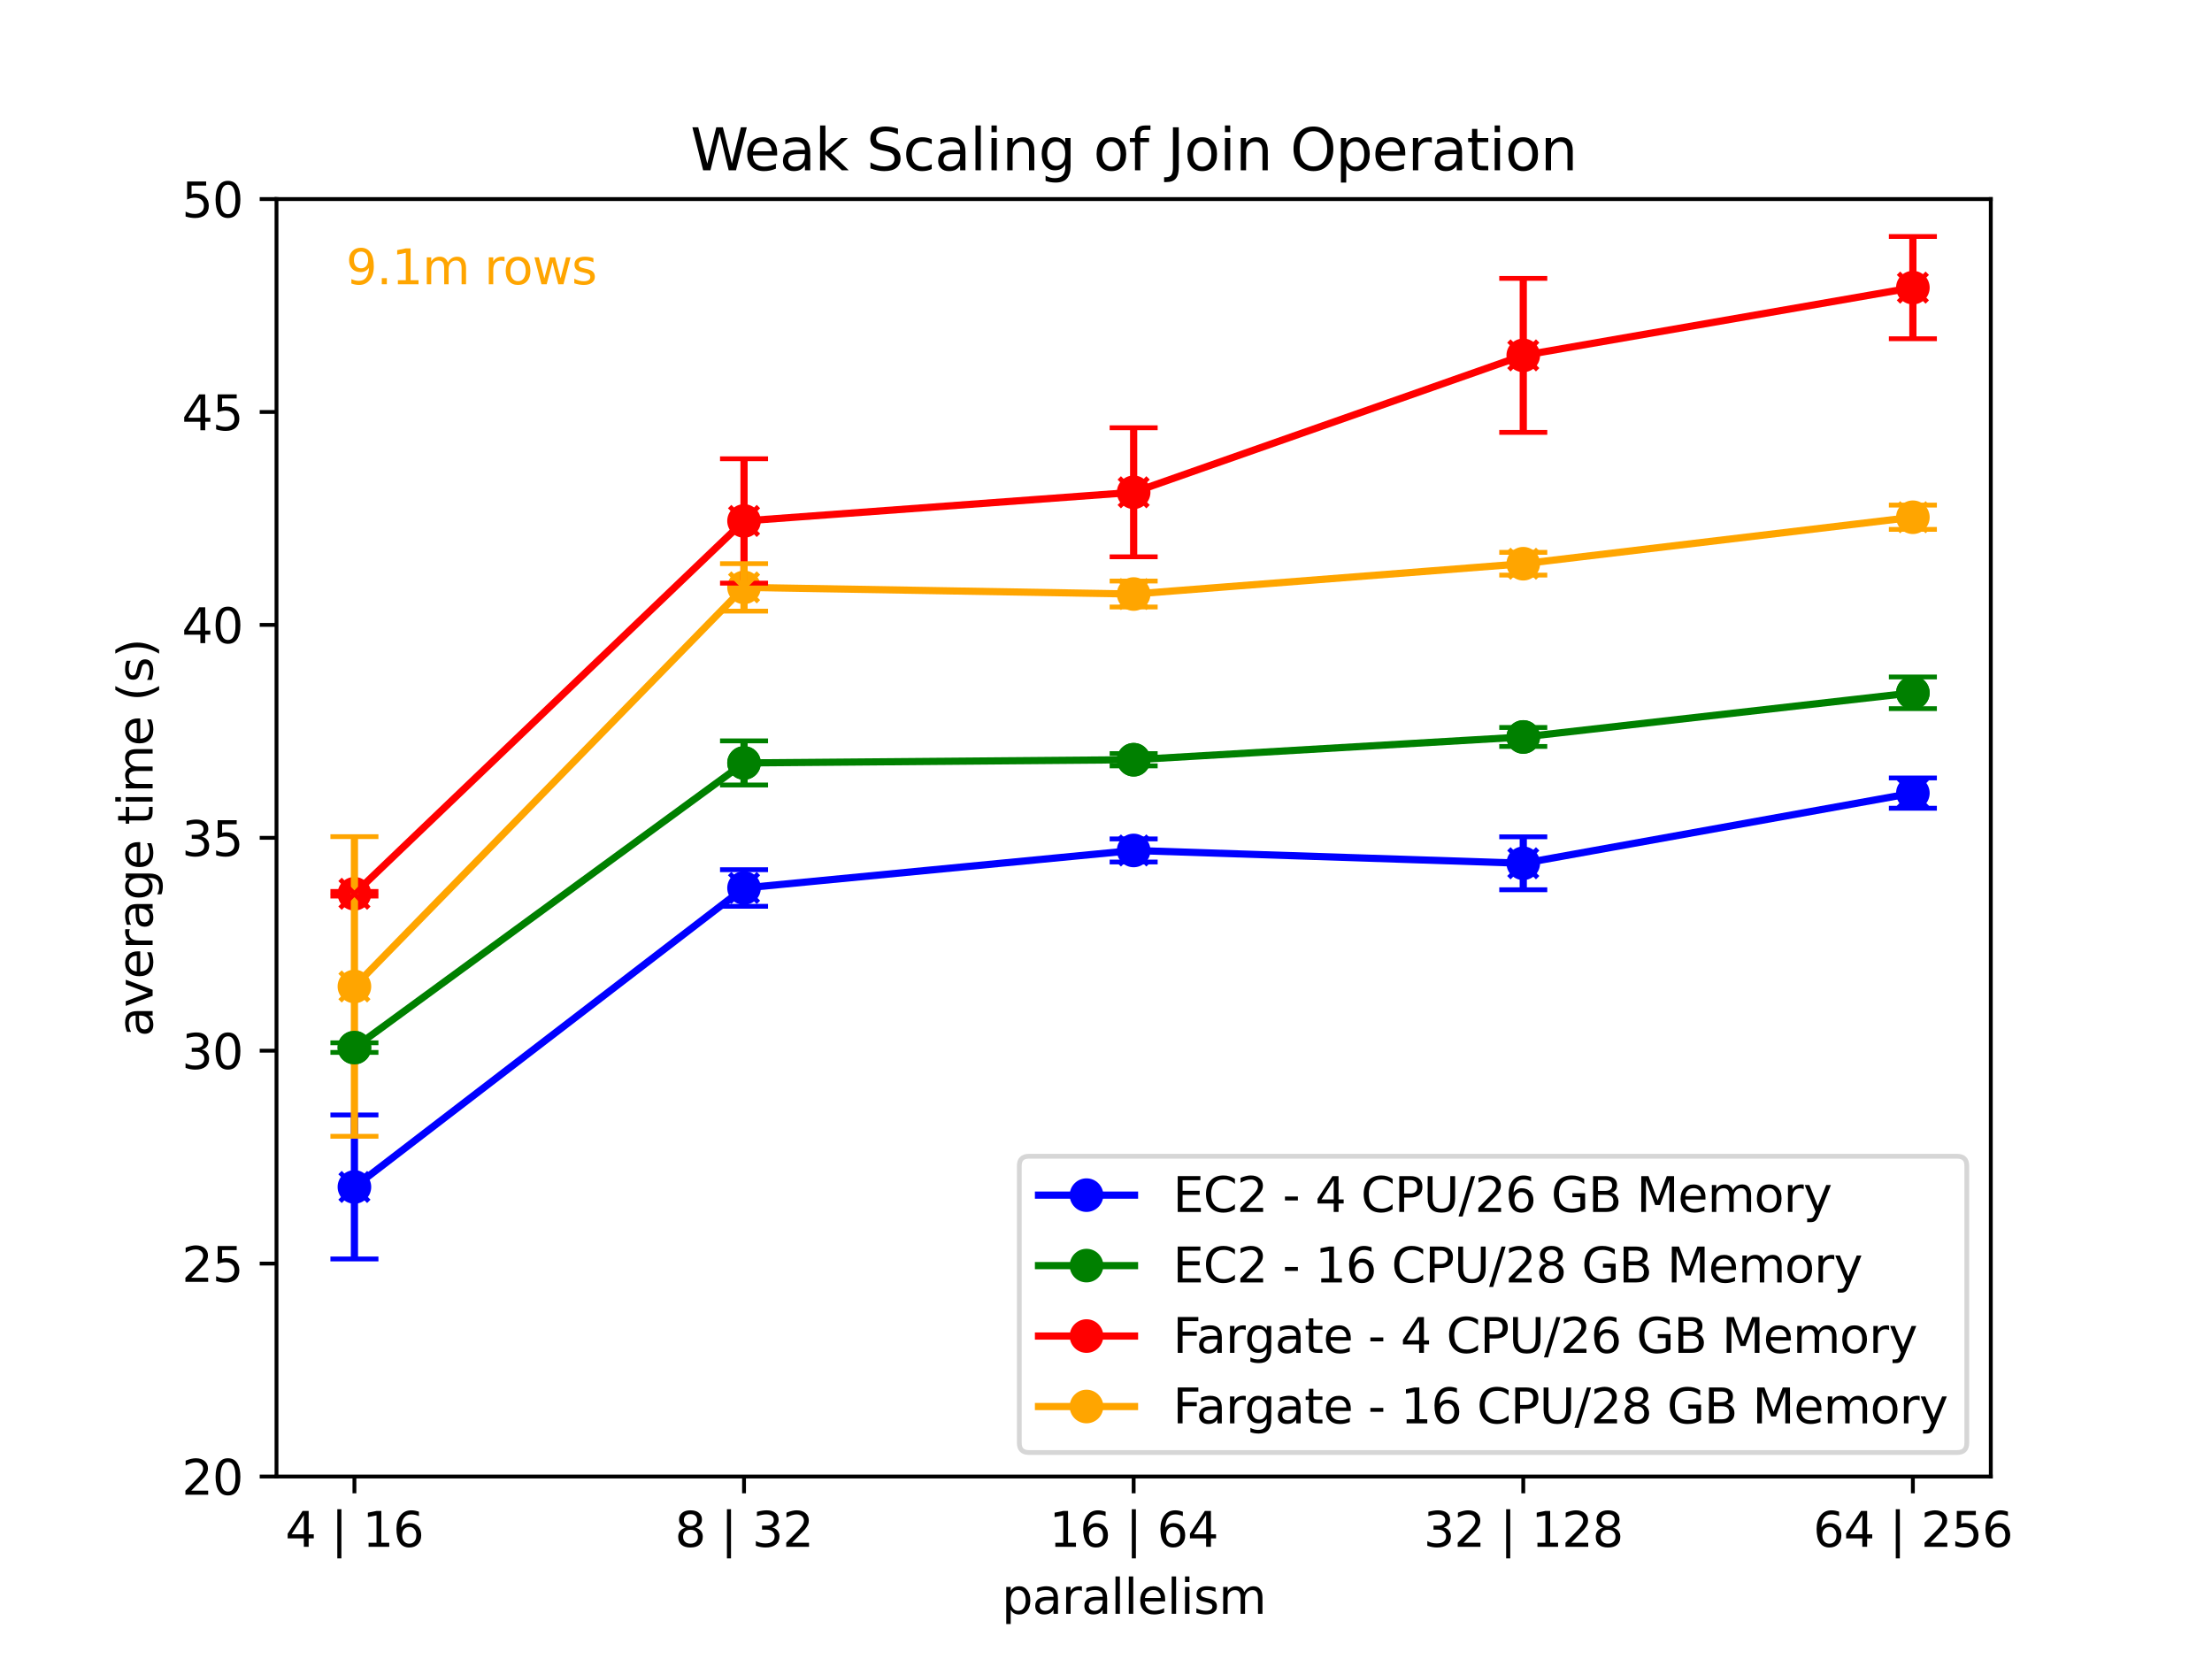 <?xml version="1.0" encoding="utf-8" standalone="no"?>
<!DOCTYPE svg PUBLIC "-//W3C//DTD SVG 1.1//EN"
  "http://www.w3.org/Graphics/SVG/1.1/DTD/svg11.dtd">
<svg xmlns:xlink="http://www.w3.org/1999/xlink" width="460.8pt" height="345.6pt" viewBox="0 0 460.8 345.6" xmlns="http://www.w3.org/2000/svg" version="1.1">
 <defs>
  <style type="text/css">*{stroke-linejoin: round; stroke-linecap: butt}</style>
 </defs>
 <g id="figure_1">
  <g id="patch_1">
   <path d="M 0 345.6 
L 460.8 345.6 
L 460.8 0 
L 0 0 
z
" style="fill: #ffffff"/>
  </g>
  <g id="axes_1">
   <g id="patch_2">
    <path d="M 57.6 307.584 
L 414.72 307.584 
L 414.72 41.472 
L 57.6 41.472 
z
" style="fill: #ffffff"/>
   </g>
   <g id="matplotlib.axis_1">
    <g id="xtick_1">
     <g id="line2d_1">
      <defs>
       <path id="me3b25f7708" d="M 0 0 
L 0 3.5 
" style="stroke: #000000; stroke-width: 0.8"/>
      </defs>
      <g>
       <use xlink:href="#me3b25f7708" x="73.833" y="307.584" style="stroke: #000000; stroke-width: 0.8"/>
      </g>
     </g>
     <g id="text_1">
      <!-- 4 | 16 -->
      <g transform="translate(59.426 322.226) scale(0.1 -0.1)">
       <defs>
        <path id="DejaVuSans-34" d="M 2419 4116 
L 825 1625 
L 2419 1625 
L 2419 4116 
z
M 2253 4666 
L 3047 4666 
L 3047 1625 
L 3713 1625 
L 3713 1100 
L 3047 1100 
L 3047 0 
L 2419 0 
L 2419 1100 
L 313 1100 
L 313 1709 
L 2253 4666 
z
" transform="scale(0.016)"/>
        <path id="DejaVuSans-20" transform="scale(0.016)"/>
        <path id="DejaVuSans-7c" d="M 1344 4891 
L 1344 -1509 
L 813 -1509 
L 813 4891 
L 1344 4891 
z
" transform="scale(0.016)"/>
        <path id="DejaVuSans-31" d="M 794 531 
L 1825 531 
L 1825 4091 
L 703 3866 
L 703 4441 
L 1819 4666 
L 2450 4666 
L 2450 531 
L 3481 531 
L 3481 0 
L 794 0 
L 794 531 
z
" transform="scale(0.016)"/>
        <path id="DejaVuSans-36" d="M 2113 2584 
Q 1688 2584 1439 2293 
Q 1191 2003 1191 1497 
Q 1191 994 1439 701 
Q 1688 409 2113 409 
Q 2538 409 2786 701 
Q 3034 994 3034 1497 
Q 3034 2003 2786 2293 
Q 2538 2584 2113 2584 
z
M 3366 4563 
L 3366 3988 
Q 3128 4100 2886 4159 
Q 2644 4219 2406 4219 
Q 1781 4219 1451 3797 
Q 1122 3375 1075 2522 
Q 1259 2794 1537 2939 
Q 1816 3084 2150 3084 
Q 2853 3084 3261 2657 
Q 3669 2231 3669 1497 
Q 3669 778 3244 343 
Q 2819 -91 2113 -91 
Q 1303 -91 875 529 
Q 447 1150 447 2328 
Q 447 3434 972 4092 
Q 1497 4750 2381 4750 
Q 2619 4750 2861 4703 
Q 3103 4656 3366 4563 
z
" transform="scale(0.016)"/>
       </defs>
       <use xlink:href="#DejaVuSans-34"/>
       <use xlink:href="#DejaVuSans-20" x="63.623"/>
       <use xlink:href="#DejaVuSans-7c" x="95.41"/>
       <use xlink:href="#DejaVuSans-20" x="129.102"/>
       <use xlink:href="#DejaVuSans-31" x="160.889"/>
       <use xlink:href="#DejaVuSans-36" x="224.512"/>
      </g>
     </g>
    </g>
    <g id="xtick_2">
     <g id="line2d_2">
      <g>
       <use xlink:href="#me3b25f7708" x="154.996" y="307.584" style="stroke: #000000; stroke-width: 0.8"/>
      </g>
     </g>
     <g id="text_2">
      <!-- 8 | 32 -->
      <g transform="translate(140.59 322.226) scale(0.1 -0.1)">
       <defs>
        <path id="DejaVuSans-38" d="M 2034 2216 
Q 1584 2216 1326 1975 
Q 1069 1734 1069 1313 
Q 1069 891 1326 650 
Q 1584 409 2034 409 
Q 2484 409 2743 651 
Q 3003 894 3003 1313 
Q 3003 1734 2745 1975 
Q 2488 2216 2034 2216 
z
M 1403 2484 
Q 997 2584 770 2862 
Q 544 3141 544 3541 
Q 544 4100 942 4425 
Q 1341 4750 2034 4750 
Q 2731 4750 3128 4425 
Q 3525 4100 3525 3541 
Q 3525 3141 3298 2862 
Q 3072 2584 2669 2484 
Q 3125 2378 3379 2068 
Q 3634 1759 3634 1313 
Q 3634 634 3220 271 
Q 2806 -91 2034 -91 
Q 1263 -91 848 271 
Q 434 634 434 1313 
Q 434 1759 690 2068 
Q 947 2378 1403 2484 
z
M 1172 3481 
Q 1172 3119 1398 2916 
Q 1625 2713 2034 2713 
Q 2441 2713 2670 2916 
Q 2900 3119 2900 3481 
Q 2900 3844 2670 4047 
Q 2441 4250 2034 4250 
Q 1625 4250 1398 4047 
Q 1172 3844 1172 3481 
z
" transform="scale(0.016)"/>
        <path id="DejaVuSans-33" d="M 2597 2516 
Q 3050 2419 3304 2112 
Q 3559 1806 3559 1356 
Q 3559 666 3084 287 
Q 2609 -91 1734 -91 
Q 1441 -91 1130 -33 
Q 819 25 488 141 
L 488 750 
Q 750 597 1062 519 
Q 1375 441 1716 441 
Q 2309 441 2620 675 
Q 2931 909 2931 1356 
Q 2931 1769 2642 2001 
Q 2353 2234 1838 2234 
L 1294 2234 
L 1294 2753 
L 1863 2753 
Q 2328 2753 2575 2939 
Q 2822 3125 2822 3475 
Q 2822 3834 2567 4026 
Q 2313 4219 1838 4219 
Q 1578 4219 1281 4162 
Q 984 4106 628 3988 
L 628 4550 
Q 988 4650 1302 4700 
Q 1616 4750 1894 4750 
Q 2613 4750 3031 4423 
Q 3450 4097 3450 3541 
Q 3450 3153 3228 2886 
Q 3006 2619 2597 2516 
z
" transform="scale(0.016)"/>
        <path id="DejaVuSans-32" d="M 1228 531 
L 3431 531 
L 3431 0 
L 469 0 
L 469 531 
Q 828 903 1448 1529 
Q 2069 2156 2228 2338 
Q 2531 2678 2651 2914 
Q 2772 3150 2772 3378 
Q 2772 3750 2511 3984 
Q 2250 4219 1831 4219 
Q 1534 4219 1204 4116 
Q 875 4013 500 3803 
L 500 4441 
Q 881 4594 1212 4672 
Q 1544 4750 1819 4750 
Q 2544 4750 2975 4387 
Q 3406 4025 3406 3419 
Q 3406 3131 3298 2873 
Q 3191 2616 2906 2266 
Q 2828 2175 2409 1742 
Q 1991 1309 1228 531 
z
" transform="scale(0.016)"/>
       </defs>
       <use xlink:href="#DejaVuSans-38"/>
       <use xlink:href="#DejaVuSans-20" x="63.623"/>
       <use xlink:href="#DejaVuSans-7c" x="95.41"/>
       <use xlink:href="#DejaVuSans-20" x="129.102"/>
       <use xlink:href="#DejaVuSans-33" x="160.889"/>
       <use xlink:href="#DejaVuSans-32" x="224.512"/>
      </g>
     </g>
    </g>
    <g id="xtick_3">
     <g id="line2d_3">
      <g>
       <use xlink:href="#me3b25f7708" x="236.16" y="307.584" style="stroke: #000000; stroke-width: 0.8"/>
      </g>
     </g>
     <g id="text_3">
      <!-- 16 | 64 -->
      <g transform="translate(218.572 322.226) scale(0.1 -0.1)">
       <use xlink:href="#DejaVuSans-31"/>
       <use xlink:href="#DejaVuSans-36" x="63.623"/>
       <use xlink:href="#DejaVuSans-20" x="127.246"/>
       <use xlink:href="#DejaVuSans-7c" x="159.033"/>
       <use xlink:href="#DejaVuSans-20" x="192.725"/>
       <use xlink:href="#DejaVuSans-36" x="224.512"/>
       <use xlink:href="#DejaVuSans-34" x="288.135"/>
      </g>
     </g>
    </g>
    <g id="xtick_4">
     <g id="line2d_4">
      <g>
       <use xlink:href="#me3b25f7708" x="317.324" y="307.584" style="stroke: #000000; stroke-width: 0.8"/>
      </g>
     </g>
     <g id="text_4">
      <!-- 32 | 128 -->
      <g transform="translate(296.555 322.226) scale(0.1 -0.1)">
       <use xlink:href="#DejaVuSans-33"/>
       <use xlink:href="#DejaVuSans-32" x="63.623"/>
       <use xlink:href="#DejaVuSans-20" x="127.246"/>
       <use xlink:href="#DejaVuSans-7c" x="159.033"/>
       <use xlink:href="#DejaVuSans-20" x="192.725"/>
       <use xlink:href="#DejaVuSans-31" x="224.512"/>
       <use xlink:href="#DejaVuSans-32" x="288.135"/>
       <use xlink:href="#DejaVuSans-38" x="351.758"/>
      </g>
     </g>
    </g>
    <g id="xtick_5">
     <g id="line2d_5">
      <g>
       <use xlink:href="#me3b25f7708" x="398.487" y="307.584" style="stroke: #000000; stroke-width: 0.8"/>
      </g>
     </g>
     <g id="text_5">
      <!-- 64 | 256 -->
      <g transform="translate(377.719 322.226) scale(0.1 -0.1)">
       <defs>
        <path id="DejaVuSans-35" d="M 691 4666 
L 3169 4666 
L 3169 4134 
L 1269 4134 
L 1269 2991 
Q 1406 3038 1543 3061 
Q 1681 3084 1819 3084 
Q 2600 3084 3056 2656 
Q 3513 2228 3513 1497 
Q 3513 744 3044 326 
Q 2575 -91 1722 -91 
Q 1428 -91 1123 -41 
Q 819 9 494 109 
L 494 744 
Q 775 591 1075 516 
Q 1375 441 1709 441 
Q 2250 441 2565 725 
Q 2881 1009 2881 1497 
Q 2881 1984 2565 2268 
Q 2250 2553 1709 2553 
Q 1456 2553 1204 2497 
Q 953 2441 691 2322 
L 691 4666 
z
" transform="scale(0.016)"/>
       </defs>
       <use xlink:href="#DejaVuSans-36"/>
       <use xlink:href="#DejaVuSans-34" x="63.623"/>
       <use xlink:href="#DejaVuSans-20" x="127.246"/>
       <use xlink:href="#DejaVuSans-7c" x="159.033"/>
       <use xlink:href="#DejaVuSans-20" x="192.725"/>
       <use xlink:href="#DejaVuSans-32" x="224.512"/>
       <use xlink:href="#DejaVuSans-35" x="288.135"/>
       <use xlink:href="#DejaVuSans-36" x="351.758"/>
      </g>
     </g>
    </g>
    <g id="text_6">
     <!-- parallelism -->
     <g transform="translate(208.694 336.182) scale(0.1 -0.1)">
      <defs>
       <path id="DejaVuSans-70" d="M 1159 525 
L 1159 -1331 
L 581 -1331 
L 581 3500 
L 1159 3500 
L 1159 2969 
Q 1341 3281 1617 3432 
Q 1894 3584 2278 3584 
Q 2916 3584 3314 3078 
Q 3713 2572 3713 1747 
Q 3713 922 3314 415 
Q 2916 -91 2278 -91 
Q 1894 -91 1617 61 
Q 1341 213 1159 525 
z
M 3116 1747 
Q 3116 2381 2855 2742 
Q 2594 3103 2138 3103 
Q 1681 3103 1420 2742 
Q 1159 2381 1159 1747 
Q 1159 1113 1420 752 
Q 1681 391 2138 391 
Q 2594 391 2855 752 
Q 3116 1113 3116 1747 
z
" transform="scale(0.016)"/>
       <path id="DejaVuSans-61" d="M 2194 1759 
Q 1497 1759 1228 1600 
Q 959 1441 959 1056 
Q 959 750 1161 570 
Q 1363 391 1709 391 
Q 2188 391 2477 730 
Q 2766 1069 2766 1631 
L 2766 1759 
L 2194 1759 
z
M 3341 1997 
L 3341 0 
L 2766 0 
L 2766 531 
Q 2569 213 2275 61 
Q 1981 -91 1556 -91 
Q 1019 -91 701 211 
Q 384 513 384 1019 
Q 384 1609 779 1909 
Q 1175 2209 1959 2209 
L 2766 2209 
L 2766 2266 
Q 2766 2663 2505 2880 
Q 2244 3097 1772 3097 
Q 1472 3097 1187 3025 
Q 903 2953 641 2809 
L 641 3341 
Q 956 3463 1253 3523 
Q 1550 3584 1831 3584 
Q 2591 3584 2966 3190 
Q 3341 2797 3341 1997 
z
" transform="scale(0.016)"/>
       <path id="DejaVuSans-72" d="M 2631 2963 
Q 2534 3019 2420 3045 
Q 2306 3072 2169 3072 
Q 1681 3072 1420 2755 
Q 1159 2438 1159 1844 
L 1159 0 
L 581 0 
L 581 3500 
L 1159 3500 
L 1159 2956 
Q 1341 3275 1631 3429 
Q 1922 3584 2338 3584 
Q 2397 3584 2469 3576 
Q 2541 3569 2628 3553 
L 2631 2963 
z
" transform="scale(0.016)"/>
       <path id="DejaVuSans-6c" d="M 603 4863 
L 1178 4863 
L 1178 0 
L 603 0 
L 603 4863 
z
" transform="scale(0.016)"/>
       <path id="DejaVuSans-65" d="M 3597 1894 
L 3597 1613 
L 953 1613 
Q 991 1019 1311 708 
Q 1631 397 2203 397 
Q 2534 397 2845 478 
Q 3156 559 3463 722 
L 3463 178 
Q 3153 47 2828 -22 
Q 2503 -91 2169 -91 
Q 1331 -91 842 396 
Q 353 884 353 1716 
Q 353 2575 817 3079 
Q 1281 3584 2069 3584 
Q 2775 3584 3186 3129 
Q 3597 2675 3597 1894 
z
M 3022 2063 
Q 3016 2534 2758 2815 
Q 2500 3097 2075 3097 
Q 1594 3097 1305 2825 
Q 1016 2553 972 2059 
L 3022 2063 
z
" transform="scale(0.016)"/>
       <path id="DejaVuSans-69" d="M 603 3500 
L 1178 3500 
L 1178 0 
L 603 0 
L 603 3500 
z
M 603 4863 
L 1178 4863 
L 1178 4134 
L 603 4134 
L 603 4863 
z
" transform="scale(0.016)"/>
       <path id="DejaVuSans-73" d="M 2834 3397 
L 2834 2853 
Q 2591 2978 2328 3040 
Q 2066 3103 1784 3103 
Q 1356 3103 1142 2972 
Q 928 2841 928 2578 
Q 928 2378 1081 2264 
Q 1234 2150 1697 2047 
L 1894 2003 
Q 2506 1872 2764 1633 
Q 3022 1394 3022 966 
Q 3022 478 2636 193 
Q 2250 -91 1575 -91 
Q 1294 -91 989 -36 
Q 684 19 347 128 
L 347 722 
Q 666 556 975 473 
Q 1284 391 1588 391 
Q 1994 391 2212 530 
Q 2431 669 2431 922 
Q 2431 1156 2273 1281 
Q 2116 1406 1581 1522 
L 1381 1569 
Q 847 1681 609 1914 
Q 372 2147 372 2553 
Q 372 3047 722 3315 
Q 1072 3584 1716 3584 
Q 2034 3584 2315 3537 
Q 2597 3491 2834 3397 
z
" transform="scale(0.016)"/>
       <path id="DejaVuSans-6d" d="M 3328 2828 
Q 3544 3216 3844 3400 
Q 4144 3584 4550 3584 
Q 5097 3584 5394 3201 
Q 5691 2819 5691 2113 
L 5691 0 
L 5113 0 
L 5113 2094 
Q 5113 2597 4934 2840 
Q 4756 3084 4391 3084 
Q 3944 3084 3684 2787 
Q 3425 2491 3425 1978 
L 3425 0 
L 2847 0 
L 2847 2094 
Q 2847 2600 2669 2842 
Q 2491 3084 2119 3084 
Q 1678 3084 1418 2786 
Q 1159 2488 1159 1978 
L 1159 0 
L 581 0 
L 581 3500 
L 1159 3500 
L 1159 2956 
Q 1356 3278 1631 3431 
Q 1906 3584 2284 3584 
Q 2666 3584 2933 3390 
Q 3200 3197 3328 2828 
z
" transform="scale(0.016)"/>
      </defs>
      <use xlink:href="#DejaVuSans-70"/>
      <use xlink:href="#DejaVuSans-61" x="63.477"/>
      <use xlink:href="#DejaVuSans-72" x="124.756"/>
      <use xlink:href="#DejaVuSans-61" x="165.869"/>
      <use xlink:href="#DejaVuSans-6c" x="227.148"/>
      <use xlink:href="#DejaVuSans-6c" x="254.932"/>
      <use xlink:href="#DejaVuSans-65" x="282.715"/>
      <use xlink:href="#DejaVuSans-6c" x="344.238"/>
      <use xlink:href="#DejaVuSans-69" x="372.021"/>
      <use xlink:href="#DejaVuSans-73" x="399.805"/>
      <use xlink:href="#DejaVuSans-6d" x="451.904"/>
     </g>
    </g>
   </g>
   <g id="matplotlib.axis_2">
    <g id="ytick_1">
     <g id="line2d_6">
      <defs>
       <path id="m393ba9022f" d="M 0 0 
L -3.5 0 
" style="stroke: #000000; stroke-width: 0.8"/>
      </defs>
      <g>
       <use xlink:href="#m393ba9022f" x="57.6" y="307.584" style="stroke: #000000; stroke-width: 0.8"/>
      </g>
     </g>
     <g id="text_7">
      <!-- 20 -->
      <g transform="translate(37.875 311.383) scale(0.1 -0.1)">
       <defs>
        <path id="DejaVuSans-30" d="M 2034 4250 
Q 1547 4250 1301 3770 
Q 1056 3291 1056 2328 
Q 1056 1369 1301 889 
Q 1547 409 2034 409 
Q 2525 409 2770 889 
Q 3016 1369 3016 2328 
Q 3016 3291 2770 3770 
Q 2525 4250 2034 4250 
z
M 2034 4750 
Q 2819 4750 3233 4129 
Q 3647 3509 3647 2328 
Q 3647 1150 3233 529 
Q 2819 -91 2034 -91 
Q 1250 -91 836 529 
Q 422 1150 422 2328 
Q 422 3509 836 4129 
Q 1250 4750 2034 4750 
z
" transform="scale(0.016)"/>
       </defs>
       <use xlink:href="#DejaVuSans-32"/>
       <use xlink:href="#DejaVuSans-30" x="63.623"/>
      </g>
     </g>
    </g>
    <g id="ytick_2">
     <g id="line2d_7">
      <g>
       <use xlink:href="#m393ba9022f" x="57.6" y="263.232" style="stroke: #000000; stroke-width: 0.8"/>
      </g>
     </g>
     <g id="text_8">
      <!-- 25 -->
      <g transform="translate(37.875 267.031) scale(0.1 -0.1)">
       <use xlink:href="#DejaVuSans-32"/>
       <use xlink:href="#DejaVuSans-35" x="63.623"/>
      </g>
     </g>
    </g>
    <g id="ytick_3">
     <g id="line2d_8">
      <g>
       <use xlink:href="#m393ba9022f" x="57.6" y="218.88" style="stroke: #000000; stroke-width: 0.8"/>
      </g>
     </g>
     <g id="text_9">
      <!-- 30 -->
      <g transform="translate(37.875 222.679) scale(0.1 -0.1)">
       <use xlink:href="#DejaVuSans-33"/>
       <use xlink:href="#DejaVuSans-30" x="63.623"/>
      </g>
     </g>
    </g>
    <g id="ytick_4">
     <g id="line2d_9">
      <g>
       <use xlink:href="#m393ba9022f" x="57.6" y="174.528" style="stroke: #000000; stroke-width: 0.8"/>
      </g>
     </g>
     <g id="text_10">
      <!-- 35 -->
      <g transform="translate(37.875 178.327) scale(0.1 -0.1)">
       <use xlink:href="#DejaVuSans-33"/>
       <use xlink:href="#DejaVuSans-35" x="63.623"/>
      </g>
     </g>
    </g>
    <g id="ytick_5">
     <g id="line2d_10">
      <g>
       <use xlink:href="#m393ba9022f" x="57.6" y="130.176" style="stroke: #000000; stroke-width: 0.8"/>
      </g>
     </g>
     <g id="text_11">
      <!-- 40 -->
      <g transform="translate(37.875 133.975) scale(0.1 -0.1)">
       <use xlink:href="#DejaVuSans-34"/>
       <use xlink:href="#DejaVuSans-30" x="63.623"/>
      </g>
     </g>
    </g>
    <g id="ytick_6">
     <g id="line2d_11">
      <g>
       <use xlink:href="#m393ba9022f" x="57.6" y="85.824" style="stroke: #000000; stroke-width: 0.8"/>
      </g>
     </g>
     <g id="text_12">
      <!-- 45 -->
      <g transform="translate(37.875 89.623) scale(0.1 -0.1)">
       <use xlink:href="#DejaVuSans-34"/>
       <use xlink:href="#DejaVuSans-35" x="63.623"/>
      </g>
     </g>
    </g>
    <g id="ytick_7">
     <g id="line2d_12">
      <g>
       <use xlink:href="#m393ba9022f" x="57.6" y="41.472" style="stroke: #000000; stroke-width: 0.8"/>
      </g>
     </g>
     <g id="text_13">
      <!-- 50 -->
      <g transform="translate(37.875 45.271) scale(0.1 -0.1)">
       <use xlink:href="#DejaVuSans-35"/>
       <use xlink:href="#DejaVuSans-30" x="63.623"/>
      </g>
     </g>
    </g>
    <g id="text_14">
     <!-- average time (s) -->
     <g transform="translate(31.795 215.979) rotate(-90) scale(0.1 -0.1)">
      <defs>
       <path id="DejaVuSans-76" d="M 191 3500 
L 800 3500 
L 1894 563 
L 2988 3500 
L 3597 3500 
L 2284 0 
L 1503 0 
L 191 3500 
z
" transform="scale(0.016)"/>
       <path id="DejaVuSans-67" d="M 2906 1791 
Q 2906 2416 2648 2759 
Q 2391 3103 1925 3103 
Q 1463 3103 1205 2759 
Q 947 2416 947 1791 
Q 947 1169 1205 825 
Q 1463 481 1925 481 
Q 2391 481 2648 825 
Q 2906 1169 2906 1791 
z
M 3481 434 
Q 3481 -459 3084 -895 
Q 2688 -1331 1869 -1331 
Q 1566 -1331 1297 -1286 
Q 1028 -1241 775 -1147 
L 775 -588 
Q 1028 -725 1275 -790 
Q 1522 -856 1778 -856 
Q 2344 -856 2625 -561 
Q 2906 -266 2906 331 
L 2906 616 
Q 2728 306 2450 153 
Q 2172 0 1784 0 
Q 1141 0 747 490 
Q 353 981 353 1791 
Q 353 2603 747 3093 
Q 1141 3584 1784 3584 
Q 2172 3584 2450 3431 
Q 2728 3278 2906 2969 
L 2906 3500 
L 3481 3500 
L 3481 434 
z
" transform="scale(0.016)"/>
       <path id="DejaVuSans-74" d="M 1172 4494 
L 1172 3500 
L 2356 3500 
L 2356 3053 
L 1172 3053 
L 1172 1153 
Q 1172 725 1289 603 
Q 1406 481 1766 481 
L 2356 481 
L 2356 0 
L 1766 0 
Q 1100 0 847 248 
Q 594 497 594 1153 
L 594 3053 
L 172 3053 
L 172 3500 
L 594 3500 
L 594 4494 
L 1172 4494 
z
" transform="scale(0.016)"/>
       <path id="DejaVuSans-28" d="M 1984 4856 
Q 1566 4138 1362 3434 
Q 1159 2731 1159 2009 
Q 1159 1288 1364 580 
Q 1569 -128 1984 -844 
L 1484 -844 
Q 1016 -109 783 600 
Q 550 1309 550 2009 
Q 550 2706 781 3412 
Q 1013 4119 1484 4856 
L 1984 4856 
z
" transform="scale(0.016)"/>
       <path id="DejaVuSans-29" d="M 513 4856 
L 1013 4856 
Q 1481 4119 1714 3412 
Q 1947 2706 1947 2009 
Q 1947 1309 1714 600 
Q 1481 -109 1013 -844 
L 513 -844 
Q 928 -128 1133 580 
Q 1338 1288 1338 2009 
Q 1338 2731 1133 3434 
Q 928 4138 513 4856 
z
" transform="scale(0.016)"/>
      </defs>
      <use xlink:href="#DejaVuSans-61"/>
      <use xlink:href="#DejaVuSans-76" x="61.279"/>
      <use xlink:href="#DejaVuSans-65" x="120.459"/>
      <use xlink:href="#DejaVuSans-72" x="181.982"/>
      <use xlink:href="#DejaVuSans-61" x="223.096"/>
      <use xlink:href="#DejaVuSans-67" x="284.375"/>
      <use xlink:href="#DejaVuSans-65" x="347.852"/>
      <use xlink:href="#DejaVuSans-20" x="409.375"/>
      <use xlink:href="#DejaVuSans-74" x="441.162"/>
      <use xlink:href="#DejaVuSans-69" x="480.371"/>
      <use xlink:href="#DejaVuSans-6d" x="508.154"/>
      <use xlink:href="#DejaVuSans-65" x="605.566"/>
      <use xlink:href="#DejaVuSans-20" x="667.09"/>
      <use xlink:href="#DejaVuSans-28" x="698.877"/>
      <use xlink:href="#DejaVuSans-73" x="737.891"/>
      <use xlink:href="#DejaVuSans-29" x="789.99"/>
     </g>
    </g>
   </g>
   <g id="line2d_13">
    <path d="M 73.833 247.265 
L 154.996 184.985 
L 236.16 177.166 
L 317.324 179.837 
L 398.487 165.216 
" clip-path="url(#pd2c4a481f1)" style="fill: none; stroke: #0000ff; stroke-width: 1.5; stroke-linecap: square"/>
    <defs>
     <path id="m7ac9f23f34" d="M 0 3 
C 0.796 3 1.559 2.684 2.121 2.121 
C 2.684 1.559 3 0.796 3 0 
C 3 -0.796 2.684 -1.559 2.121 -2.121 
C 1.559 -2.684 0.796 -3 0 -3 
C -0.796 -3 -1.559 -2.684 -2.121 -2.121 
C -2.684 -1.559 -3 -0.796 -3 0 
C -3 0.796 -2.684 1.559 -2.121 2.121 
C -1.559 2.684 -0.796 3 0 3 
z
" style="stroke: #0000ff"/>
    </defs>
    <g clip-path="url(#pd2c4a481f1)">
     <use xlink:href="#m7ac9f23f34" x="73.833" y="247.265" style="fill: #0000ff; stroke: #0000ff"/>
     <use xlink:href="#m7ac9f23f34" x="154.996" y="184.985" style="fill: #0000ff; stroke: #0000ff"/>
     <use xlink:href="#m7ac9f23f34" x="236.16" y="177.166" style="fill: #0000ff; stroke: #0000ff"/>
     <use xlink:href="#m7ac9f23f34" x="317.324" y="179.837" style="fill: #0000ff; stroke: #0000ff"/>
     <use xlink:href="#m7ac9f23f34" x="398.487" y="165.216" style="fill: #0000ff; stroke: #0000ff"/>
    </g>
   </g>
   <g id="line2d_14">
    <path d="M 73.833 218.236 
L 154.996 158.933 
L 236.16 158.265 
L 317.324 153.523 
L 398.487 144.321 
" clip-path="url(#pd2c4a481f1)" style="fill: none; stroke: #008000; stroke-width: 1.5; stroke-linecap: square"/>
    <defs>
     <path id="m93acbf0ba8" d="M 0 3 
C 0.796 3 1.559 2.684 2.121 2.121 
C 2.684 1.559 3 0.796 3 0 
C 3 -0.796 2.684 -1.559 2.121 -2.121 
C 1.559 -2.684 0.796 -3 0 -3 
C -0.796 -3 -1.559 -2.684 -2.121 -2.121 
C -2.684 -1.559 -3 -0.796 -3 0 
C -3 0.796 -2.684 1.559 -2.121 2.121 
C -1.559 2.684 -0.796 3 0 3 
z
" style="stroke: #008000"/>
    </defs>
    <g clip-path="url(#pd2c4a481f1)">
     <use xlink:href="#m93acbf0ba8" x="73.833" y="218.236" style="fill: #008000; stroke: #008000"/>
     <use xlink:href="#m93acbf0ba8" x="154.996" y="158.933" style="fill: #008000; stroke: #008000"/>
     <use xlink:href="#m93acbf0ba8" x="236.16" y="158.265" style="fill: #008000; stroke: #008000"/>
     <use xlink:href="#m93acbf0ba8" x="317.324" y="153.523" style="fill: #008000; stroke: #008000"/>
     <use xlink:href="#m93acbf0ba8" x="398.487" y="144.321" style="fill: #008000; stroke: #008000"/>
    </g>
   </g>
   <g id="line2d_15">
    <path d="M 73.833 186.188 
L 154.996 108.524 
L 236.16 102.554 
L 317.324 74.032 
L 398.487 59.918 
" clip-path="url(#pd2c4a481f1)" style="fill: none; stroke: #ff0000; stroke-width: 1.5; stroke-linecap: square"/>
    <defs>
     <path id="m0c4513bb19" d="M 0 3 
C 0.796 3 1.559 2.684 2.121 2.121 
C 2.684 1.559 3 0.796 3 0 
C 3 -0.796 2.684 -1.559 2.121 -2.121 
C 1.559 -2.684 0.796 -3 0 -3 
C -0.796 -3 -1.559 -2.684 -2.121 -2.121 
C -2.684 -1.559 -3 -0.796 -3 0 
C -3 0.796 -2.684 1.559 -2.121 2.121 
C -1.559 2.684 -0.796 3 0 3 
z
" style="stroke: #ff0000"/>
    </defs>
    <g clip-path="url(#pd2c4a481f1)">
     <use xlink:href="#m0c4513bb19" x="73.833" y="186.188" style="fill: #ff0000; stroke: #ff0000"/>
     <use xlink:href="#m0c4513bb19" x="154.996" y="108.524" style="fill: #ff0000; stroke: #ff0000"/>
     <use xlink:href="#m0c4513bb19" x="236.16" y="102.554" style="fill: #ff0000; stroke: #ff0000"/>
     <use xlink:href="#m0c4513bb19" x="317.324" y="74.032" style="fill: #ff0000; stroke: #ff0000"/>
     <use xlink:href="#m0c4513bb19" x="398.487" y="59.918" style="fill: #ff0000; stroke: #ff0000"/>
    </g>
   </g>
   <g id="line2d_16">
    <path d="M 73.833 205.499 
L 154.996 122.363 
L 236.16 123.748 
L 317.324 117.433 
L 398.487 107.751 
" clip-path="url(#pd2c4a481f1)" style="fill: none; stroke: #ffa500; stroke-width: 1.5; stroke-linecap: square"/>
    <defs>
     <path id="m66b22efdf1" d="M 0 3 
C 0.796 3 1.559 2.684 2.121 2.121 
C 2.684 1.559 3 0.796 3 0 
C 3 -0.796 2.684 -1.559 2.121 -2.121 
C 1.559 -2.684 0.796 -3 0 -3 
C -0.796 -3 -1.559 -2.684 -2.121 -2.121 
C -2.684 -1.559 -3 -0.796 -3 0 
C -3 0.796 -2.684 1.559 -2.121 2.121 
C -1.559 2.684 -0.796 3 0 3 
z
" style="stroke: #ffa500"/>
    </defs>
    <g clip-path="url(#pd2c4a481f1)">
     <use xlink:href="#m66b22efdf1" x="73.833" y="205.499" style="fill: #ffa500; stroke: #ffa500"/>
     <use xlink:href="#m66b22efdf1" x="154.996" y="122.363" style="fill: #ffa500; stroke: #ffa500"/>
     <use xlink:href="#m66b22efdf1" x="236.16" y="123.748" style="fill: #ffa500; stroke: #ffa500"/>
     <use xlink:href="#m66b22efdf1" x="317.324" y="117.433" style="fill: #ffa500; stroke: #ffa500"/>
     <use xlink:href="#m66b22efdf1" x="398.487" y="107.751" style="fill: #ffa500; stroke: #ffa500"/>
    </g>
   </g>
   <g id="LineCollection_1">
    <path d="M 73.833 262.263 
L 73.833 232.268 
" clip-path="url(#pd2c4a481f1)" style="fill: none; stroke: #0000ff; stroke-width: 1.5"/>
    <path d="M 154.996 188.797 
L 154.996 181.174 
" clip-path="url(#pd2c4a481f1)" style="fill: none; stroke: #0000ff; stroke-width: 1.5"/>
    <path d="M 236.16 179.573 
L 236.16 174.759 
" clip-path="url(#pd2c4a481f1)" style="fill: none; stroke: #0000ff; stroke-width: 1.5"/>
    <path d="M 317.324 185.354 
L 317.324 174.32 
" clip-path="url(#pd2c4a481f1)" style="fill: none; stroke: #0000ff; stroke-width: 1.5"/>
    <path d="M 398.487 168.37 
L 398.487 162.062 
" clip-path="url(#pd2c4a481f1)" style="fill: none; stroke: #0000ff; stroke-width: 1.5"/>
   </g>
   <g id="line2d_17">
    <defs>
     <path id="m1693e010d8" d="M 5 0 
L -5 -0 
" style="stroke: #0000ff"/>
    </defs>
    <g clip-path="url(#pd2c4a481f1)">
     <use xlink:href="#m1693e010d8" x="73.833" y="262.263" style="fill: #0000ff; stroke: #0000ff"/>
     <use xlink:href="#m1693e010d8" x="154.996" y="188.797" style="fill: #0000ff; stroke: #0000ff"/>
     <use xlink:href="#m1693e010d8" x="236.16" y="179.573" style="fill: #0000ff; stroke: #0000ff"/>
     <use xlink:href="#m1693e010d8" x="317.324" y="185.354" style="fill: #0000ff; stroke: #0000ff"/>
     <use xlink:href="#m1693e010d8" x="398.487" y="168.37" style="fill: #0000ff; stroke: #0000ff"/>
    </g>
   </g>
   <g id="line2d_18">
    <g clip-path="url(#pd2c4a481f1)">
     <use xlink:href="#m1693e010d8" x="73.833" y="232.268" style="fill: #0000ff; stroke: #0000ff"/>
     <use xlink:href="#m1693e010d8" x="154.996" y="181.174" style="fill: #0000ff; stroke: #0000ff"/>
     <use xlink:href="#m1693e010d8" x="236.16" y="174.759" style="fill: #0000ff; stroke: #0000ff"/>
     <use xlink:href="#m1693e010d8" x="317.324" y="174.32" style="fill: #0000ff; stroke: #0000ff"/>
     <use xlink:href="#m1693e010d8" x="398.487" y="162.062" style="fill: #0000ff; stroke: #0000ff"/>
    </g>
   </g>
   <g id="LineCollection_2">
    <path d="M 73.833 219.239 
L 73.833 217.233 
" clip-path="url(#pd2c4a481f1)" style="fill: none; stroke: #008000; stroke-width: 1.5"/>
    <path d="M 154.996 163.529 
L 154.996 154.337 
" clip-path="url(#pd2c4a481f1)" style="fill: none; stroke: #008000; stroke-width: 1.5"/>
    <path d="M 236.16 159.548 
L 236.16 156.983 
" clip-path="url(#pd2c4a481f1)" style="fill: none; stroke: #008000; stroke-width: 1.5"/>
    <path d="M 317.324 155.498 
L 317.324 151.547 
" clip-path="url(#pd2c4a481f1)" style="fill: none; stroke: #008000; stroke-width: 1.5"/>
    <path d="M 398.487 147.618 
L 398.487 141.024 
" clip-path="url(#pd2c4a481f1)" style="fill: none; stroke: #008000; stroke-width: 1.5"/>
   </g>
   <g id="line2d_19">
    <defs>
     <path id="m00cf3f1f55" d="M 5 0 
L -5 -0 
" style="stroke: #008000"/>
    </defs>
    <g clip-path="url(#pd2c4a481f1)">
     <use xlink:href="#m00cf3f1f55" x="73.833" y="219.239" style="fill: #008000; stroke: #008000"/>
     <use xlink:href="#m00cf3f1f55" x="154.996" y="163.529" style="fill: #008000; stroke: #008000"/>
     <use xlink:href="#m00cf3f1f55" x="236.16" y="159.548" style="fill: #008000; stroke: #008000"/>
     <use xlink:href="#m00cf3f1f55" x="317.324" y="155.498" style="fill: #008000; stroke: #008000"/>
     <use xlink:href="#m00cf3f1f55" x="398.487" y="147.618" style="fill: #008000; stroke: #008000"/>
    </g>
   </g>
   <g id="line2d_20">
    <g clip-path="url(#pd2c4a481f1)">
     <use xlink:href="#m00cf3f1f55" x="73.833" y="217.233" style="fill: #008000; stroke: #008000"/>
     <use xlink:href="#m00cf3f1f55" x="154.996" y="154.337" style="fill: #008000; stroke: #008000"/>
     <use xlink:href="#m00cf3f1f55" x="236.16" y="156.983" style="fill: #008000; stroke: #008000"/>
     <use xlink:href="#m00cf3f1f55" x="317.324" y="151.547" style="fill: #008000; stroke: #008000"/>
     <use xlink:href="#m00cf3f1f55" x="398.487" y="141.024" style="fill: #008000; stroke: #008000"/>
    </g>
   </g>
   <g id="LineCollection_3">
    <path d="M 73.833 186.667 
L 73.833 185.709 
" clip-path="url(#pd2c4a481f1)" style="fill: none; stroke: #ff0000; stroke-width: 1.5"/>
    <path d="M 154.996 121.478 
L 154.996 95.57 
" clip-path="url(#pd2c4a481f1)" style="fill: none; stroke: #ff0000; stroke-width: 1.5"/>
    <path d="M 236.16 115.995 
L 236.16 89.113 
" clip-path="url(#pd2c4a481f1)" style="fill: none; stroke: #ff0000; stroke-width: 1.5"/>
    <path d="M 317.324 90.073 
L 317.324 57.992 
" clip-path="url(#pd2c4a481f1)" style="fill: none; stroke: #ff0000; stroke-width: 1.5"/>
    <path d="M 398.487 70.564 
L 398.487 49.272 
" clip-path="url(#pd2c4a481f1)" style="fill: none; stroke: #ff0000; stroke-width: 1.5"/>
   </g>
   <g id="line2d_21">
    <defs>
     <path id="m862a5eae06" d="M 5 0 
L -5 -0 
" style="stroke: #ff0000"/>
    </defs>
    <g clip-path="url(#pd2c4a481f1)">
     <use xlink:href="#m862a5eae06" x="73.833" y="186.667" style="fill: #ff0000; stroke: #ff0000"/>
     <use xlink:href="#m862a5eae06" x="154.996" y="121.478" style="fill: #ff0000; stroke: #ff0000"/>
     <use xlink:href="#m862a5eae06" x="236.16" y="115.995" style="fill: #ff0000; stroke: #ff0000"/>
     <use xlink:href="#m862a5eae06" x="317.324" y="90.073" style="fill: #ff0000; stroke: #ff0000"/>
     <use xlink:href="#m862a5eae06" x="398.487" y="70.564" style="fill: #ff0000; stroke: #ff0000"/>
    </g>
   </g>
   <g id="line2d_22">
    <g clip-path="url(#pd2c4a481f1)">
     <use xlink:href="#m862a5eae06" x="73.833" y="185.709" style="fill: #ff0000; stroke: #ff0000"/>
     <use xlink:href="#m862a5eae06" x="154.996" y="95.57" style="fill: #ff0000; stroke: #ff0000"/>
     <use xlink:href="#m862a5eae06" x="236.16" y="89.113" style="fill: #ff0000; stroke: #ff0000"/>
     <use xlink:href="#m862a5eae06" x="317.324" y="57.992" style="fill: #ff0000; stroke: #ff0000"/>
     <use xlink:href="#m862a5eae06" x="398.487" y="49.272" style="fill: #ff0000; stroke: #ff0000"/>
    </g>
   </g>
   <g id="LineCollection_4">
    <path d="M 73.833 236.711 
L 73.833 174.287 
" clip-path="url(#pd2c4a481f1)" style="fill: none; stroke: #ffa500; stroke-width: 1.5"/>
    <path d="M 154.996 127.306 
L 154.996 117.419 
" clip-path="url(#pd2c4a481f1)" style="fill: none; stroke: #ffa500; stroke-width: 1.5"/>
    <path d="M 236.16 126.451 
L 236.16 121.044 
" clip-path="url(#pd2c4a481f1)" style="fill: none; stroke: #ffa500; stroke-width: 1.5"/>
    <path d="M 317.324 119.802 
L 317.324 115.064 
" clip-path="url(#pd2c4a481f1)" style="fill: none; stroke: #ffa500; stroke-width: 1.5"/>
    <path d="M 398.487 110.278 
L 398.487 105.223 
" clip-path="url(#pd2c4a481f1)" style="fill: none; stroke: #ffa500; stroke-width: 1.5"/>
   </g>
   <g id="line2d_23">
    <defs>
     <path id="m550c8182a5" d="M 5 0 
L -5 -0 
" style="stroke: #ffa500"/>
    </defs>
    <g clip-path="url(#pd2c4a481f1)">
     <use xlink:href="#m550c8182a5" x="73.833" y="236.711" style="fill: #ffa500; stroke: #ffa500"/>
     <use xlink:href="#m550c8182a5" x="154.996" y="127.306" style="fill: #ffa500; stroke: #ffa500"/>
     <use xlink:href="#m550c8182a5" x="236.16" y="126.451" style="fill: #ffa500; stroke: #ffa500"/>
     <use xlink:href="#m550c8182a5" x="317.324" y="119.802" style="fill: #ffa500; stroke: #ffa500"/>
     <use xlink:href="#m550c8182a5" x="398.487" y="110.278" style="fill: #ffa500; stroke: #ffa500"/>
    </g>
   </g>
   <g id="line2d_24">
    <g clip-path="url(#pd2c4a481f1)">
     <use xlink:href="#m550c8182a5" x="73.833" y="174.287" style="fill: #ffa500; stroke: #ffa500"/>
     <use xlink:href="#m550c8182a5" x="154.996" y="117.419" style="fill: #ffa500; stroke: #ffa500"/>
     <use xlink:href="#m550c8182a5" x="236.16" y="121.044" style="fill: #ffa500; stroke: #ffa500"/>
     <use xlink:href="#m550c8182a5" x="317.324" y="115.064" style="fill: #ffa500; stroke: #ffa500"/>
     <use xlink:href="#m550c8182a5" x="398.487" y="105.223" style="fill: #ffa500; stroke: #ffa500"/>
    </g>
   </g>
   <g id="line2d_25">
    <defs>
     <path id="mebb440d34b" d="M -3 3 
L 3 -3 
M -3 -3 
L 3 3 
" style="stroke: #0000ff"/>
    </defs>
    <g clip-path="url(#pd2c4a481f1)">
     <use xlink:href="#mebb440d34b" x="73.833" y="247.265" style="fill: #0000ff; stroke: #0000ff"/>
     <use xlink:href="#mebb440d34b" x="154.996" y="184.985" style="fill: #0000ff; stroke: #0000ff"/>
     <use xlink:href="#mebb440d34b" x="236.16" y="177.166" style="fill: #0000ff; stroke: #0000ff"/>
     <use xlink:href="#mebb440d34b" x="317.324" y="179.837" style="fill: #0000ff; stroke: #0000ff"/>
     <use xlink:href="#mebb440d34b" x="398.487" y="165.216" style="fill: #0000ff; stroke: #0000ff"/>
    </g>
   </g>
   <g id="line2d_26">
    <g clip-path="url(#pd2c4a481f1)">
     <use xlink:href="#m93acbf0ba8" x="73.833" y="218.236" style="fill: #008000; stroke: #008000"/>
     <use xlink:href="#m93acbf0ba8" x="154.996" y="158.933" style="fill: #008000; stroke: #008000"/>
     <use xlink:href="#m93acbf0ba8" x="236.16" y="158.265" style="fill: #008000; stroke: #008000"/>
     <use xlink:href="#m93acbf0ba8" x="317.324" y="153.523" style="fill: #008000; stroke: #008000"/>
     <use xlink:href="#m93acbf0ba8" x="398.487" y="144.321" style="fill: #008000; stroke: #008000"/>
    </g>
   </g>
   <g id="line2d_27">
    <defs>
     <path id="mb64f81c1e2" d="M -3 3 
L 3 -3 
M -3 -3 
L 3 3 
" style="stroke: #ff0000"/>
    </defs>
    <g clip-path="url(#pd2c4a481f1)">
     <use xlink:href="#mb64f81c1e2" x="73.833" y="186.188" style="fill: #ff0000; stroke: #ff0000"/>
     <use xlink:href="#mb64f81c1e2" x="154.996" y="108.524" style="fill: #ff0000; stroke: #ff0000"/>
     <use xlink:href="#mb64f81c1e2" x="236.16" y="102.554" style="fill: #ff0000; stroke: #ff0000"/>
     <use xlink:href="#mb64f81c1e2" x="317.324" y="74.032" style="fill: #ff0000; stroke: #ff0000"/>
     <use xlink:href="#mb64f81c1e2" x="398.487" y="59.918" style="fill: #ff0000; stroke: #ff0000"/>
    </g>
   </g>
   <g id="line2d_28">
    <defs>
     <path id="mb491080b19" d="M -3 3 
L 3 -3 
M -3 -3 
L 3 3 
" style="stroke: #ffa500"/>
    </defs>
    <g clip-path="url(#pd2c4a481f1)">
     <use xlink:href="#mb491080b19" x="73.833" y="205.499" style="fill: #ffa500; stroke: #ffa500"/>
     <use xlink:href="#mb491080b19" x="154.996" y="122.363" style="fill: #ffa500; stroke: #ffa500"/>
     <use xlink:href="#mb491080b19" x="236.16" y="123.748" style="fill: #ffa500; stroke: #ffa500"/>
     <use xlink:href="#mb491080b19" x="317.324" y="117.433" style="fill: #ffa500; stroke: #ffa500"/>
     <use xlink:href="#mb491080b19" x="398.487" y="107.751" style="fill: #ffa500; stroke: #ffa500"/>
    </g>
   </g>
   <g id="patch_3">
    <path d="M 57.6 307.584 
L 57.6 41.472 
" style="fill: none; stroke: #000000; stroke-width: 0.8; stroke-linejoin: miter; stroke-linecap: square"/>
   </g>
   <g id="patch_4">
    <path d="M 414.72 307.584 
L 414.72 41.472 
" style="fill: none; stroke: #000000; stroke-width: 0.8; stroke-linejoin: miter; stroke-linecap: square"/>
   </g>
   <g id="patch_5">
    <path d="M 57.6 307.584 
L 414.72 307.584 
" style="fill: none; stroke: #000000; stroke-width: 0.8; stroke-linejoin: miter; stroke-linecap: square"/>
   </g>
   <g id="patch_6">
    <path d="M 57.6 41.472 
L 414.72 41.472 
" style="fill: none; stroke: #000000; stroke-width: 0.8; stroke-linejoin: miter; stroke-linecap: square"/>
   </g>
   <g id="text_15">
    <!-- 9.1m rows -->
    <g style="fill: #ffa500" transform="translate(72.075 59.213) scale(0.1 -0.1)">
     <defs>
      <path id="DejaVuSans-39" d="M 703 97 
L 703 672 
Q 941 559 1184 500 
Q 1428 441 1663 441 
Q 2288 441 2617 861 
Q 2947 1281 2994 2138 
Q 2813 1869 2534 1725 
Q 2256 1581 1919 1581 
Q 1219 1581 811 2004 
Q 403 2428 403 3163 
Q 403 3881 828 4315 
Q 1253 4750 1959 4750 
Q 2769 4750 3195 4129 
Q 3622 3509 3622 2328 
Q 3622 1225 3098 567 
Q 2575 -91 1691 -91 
Q 1453 -91 1209 -44 
Q 966 3 703 97 
z
M 1959 2075 
Q 2384 2075 2632 2365 
Q 2881 2656 2881 3163 
Q 2881 3666 2632 3958 
Q 2384 4250 1959 4250 
Q 1534 4250 1286 3958 
Q 1038 3666 1038 3163 
Q 1038 2656 1286 2365 
Q 1534 2075 1959 2075 
z
" transform="scale(0.016)"/>
      <path id="DejaVuSans-2e" d="M 684 794 
L 1344 794 
L 1344 0 
L 684 0 
L 684 794 
z
" transform="scale(0.016)"/>
      <path id="DejaVuSans-6f" d="M 1959 3097 
Q 1497 3097 1228 2736 
Q 959 2375 959 1747 
Q 959 1119 1226 758 
Q 1494 397 1959 397 
Q 2419 397 2687 759 
Q 2956 1122 2956 1747 
Q 2956 2369 2687 2733 
Q 2419 3097 1959 3097 
z
M 1959 3584 
Q 2709 3584 3137 3096 
Q 3566 2609 3566 1747 
Q 3566 888 3137 398 
Q 2709 -91 1959 -91 
Q 1206 -91 779 398 
Q 353 888 353 1747 
Q 353 2609 779 3096 
Q 1206 3584 1959 3584 
z
" transform="scale(0.016)"/>
      <path id="DejaVuSans-77" d="M 269 3500 
L 844 3500 
L 1563 769 
L 2278 3500 
L 2956 3500 
L 3675 769 
L 4391 3500 
L 4966 3500 
L 4050 0 
L 3372 0 
L 2619 2869 
L 1863 0 
L 1184 0 
L 269 3500 
z
" transform="scale(0.016)"/>
     </defs>
     <use xlink:href="#DejaVuSans-39"/>
     <use xlink:href="#DejaVuSans-2e" x="63.623"/>
     <use xlink:href="#DejaVuSans-31" x="95.41"/>
     <use xlink:href="#DejaVuSans-6d" x="159.033"/>
     <use xlink:href="#DejaVuSans-20" x="256.445"/>
     <use xlink:href="#DejaVuSans-72" x="288.232"/>
     <use xlink:href="#DejaVuSans-6f" x="327.096"/>
     <use xlink:href="#DejaVuSans-77" x="388.277"/>
     <use xlink:href="#DejaVuSans-73" x="470.064"/>
    </g>
   </g>
   <g id="text_16">
    <!-- Weak Scaling of Join Operation -->
    <g transform="translate(143.825 35.472) scale(0.12 -0.12)">
     <defs>
      <path id="DejaVuSans-57" d="M 213 4666 
L 850 4666 
L 1831 722 
L 2809 4666 
L 3519 4666 
L 4500 722 
L 5478 4666 
L 6119 4666 
L 4947 0 
L 4153 0 
L 3169 4050 
L 2175 0 
L 1381 0 
L 213 4666 
z
" transform="scale(0.016)"/>
      <path id="DejaVuSans-6b" d="M 581 4863 
L 1159 4863 
L 1159 1991 
L 2875 3500 
L 3609 3500 
L 1753 1863 
L 3688 0 
L 2938 0 
L 1159 1709 
L 1159 0 
L 581 0 
L 581 4863 
z
" transform="scale(0.016)"/>
      <path id="DejaVuSans-53" d="M 3425 4513 
L 3425 3897 
Q 3066 4069 2747 4153 
Q 2428 4238 2131 4238 
Q 1616 4238 1336 4038 
Q 1056 3838 1056 3469 
Q 1056 3159 1242 3001 
Q 1428 2844 1947 2747 
L 2328 2669 
Q 3034 2534 3370 2195 
Q 3706 1856 3706 1288 
Q 3706 609 3251 259 
Q 2797 -91 1919 -91 
Q 1588 -91 1214 -16 
Q 841 59 441 206 
L 441 856 
Q 825 641 1194 531 
Q 1563 422 1919 422 
Q 2459 422 2753 634 
Q 3047 847 3047 1241 
Q 3047 1584 2836 1778 
Q 2625 1972 2144 2069 
L 1759 2144 
Q 1053 2284 737 2584 
Q 422 2884 422 3419 
Q 422 4038 858 4394 
Q 1294 4750 2059 4750 
Q 2388 4750 2728 4690 
Q 3069 4631 3425 4513 
z
" transform="scale(0.016)"/>
      <path id="DejaVuSans-63" d="M 3122 3366 
L 3122 2828 
Q 2878 2963 2633 3030 
Q 2388 3097 2138 3097 
Q 1578 3097 1268 2742 
Q 959 2388 959 1747 
Q 959 1106 1268 751 
Q 1578 397 2138 397 
Q 2388 397 2633 464 
Q 2878 531 3122 666 
L 3122 134 
Q 2881 22 2623 -34 
Q 2366 -91 2075 -91 
Q 1284 -91 818 406 
Q 353 903 353 1747 
Q 353 2603 823 3093 
Q 1294 3584 2113 3584 
Q 2378 3584 2631 3529 
Q 2884 3475 3122 3366 
z
" transform="scale(0.016)"/>
      <path id="DejaVuSans-6e" d="M 3513 2113 
L 3513 0 
L 2938 0 
L 2938 2094 
Q 2938 2591 2744 2837 
Q 2550 3084 2163 3084 
Q 1697 3084 1428 2787 
Q 1159 2491 1159 1978 
L 1159 0 
L 581 0 
L 581 3500 
L 1159 3500 
L 1159 2956 
Q 1366 3272 1645 3428 
Q 1925 3584 2291 3584 
Q 2894 3584 3203 3211 
Q 3513 2838 3513 2113 
z
" transform="scale(0.016)"/>
      <path id="DejaVuSans-66" d="M 2375 4863 
L 2375 4384 
L 1825 4384 
Q 1516 4384 1395 4259 
Q 1275 4134 1275 3809 
L 1275 3500 
L 2222 3500 
L 2222 3053 
L 1275 3053 
L 1275 0 
L 697 0 
L 697 3053 
L 147 3053 
L 147 3500 
L 697 3500 
L 697 3744 
Q 697 4328 969 4595 
Q 1241 4863 1831 4863 
L 2375 4863 
z
" transform="scale(0.016)"/>
      <path id="DejaVuSans-4a" d="M 628 4666 
L 1259 4666 
L 1259 325 
Q 1259 -519 939 -900 
Q 619 -1281 -91 -1281 
L -331 -1281 
L -331 -750 
L -134 -750 
Q 284 -750 456 -515 
Q 628 -281 628 325 
L 628 4666 
z
" transform="scale(0.016)"/>
      <path id="DejaVuSans-4f" d="M 2522 4238 
Q 1834 4238 1429 3725 
Q 1025 3213 1025 2328 
Q 1025 1447 1429 934 
Q 1834 422 2522 422 
Q 3209 422 3611 934 
Q 4013 1447 4013 2328 
Q 4013 3213 3611 3725 
Q 3209 4238 2522 4238 
z
M 2522 4750 
Q 3503 4750 4090 4092 
Q 4678 3434 4678 2328 
Q 4678 1225 4090 567 
Q 3503 -91 2522 -91 
Q 1538 -91 948 565 
Q 359 1222 359 2328 
Q 359 3434 948 4092 
Q 1538 4750 2522 4750 
z
" transform="scale(0.016)"/>
     </defs>
     <use xlink:href="#DejaVuSans-57"/>
     <use xlink:href="#DejaVuSans-65" x="93.002"/>
     <use xlink:href="#DejaVuSans-61" x="154.525"/>
     <use xlink:href="#DejaVuSans-6b" x="215.805"/>
     <use xlink:href="#DejaVuSans-20" x="273.715"/>
     <use xlink:href="#DejaVuSans-53" x="305.502"/>
     <use xlink:href="#DejaVuSans-63" x="368.979"/>
     <use xlink:href="#DejaVuSans-61" x="423.959"/>
     <use xlink:href="#DejaVuSans-6c" x="485.238"/>
     <use xlink:href="#DejaVuSans-69" x="513.021"/>
     <use xlink:href="#DejaVuSans-6e" x="540.805"/>
     <use xlink:href="#DejaVuSans-67" x="604.184"/>
     <use xlink:href="#DejaVuSans-20" x="667.66"/>
     <use xlink:href="#DejaVuSans-6f" x="699.447"/>
     <use xlink:href="#DejaVuSans-66" x="760.629"/>
     <use xlink:href="#DejaVuSans-20" x="795.834"/>
     <use xlink:href="#DejaVuSans-4a" x="827.621"/>
     <use xlink:href="#DejaVuSans-6f" x="857.113"/>
     <use xlink:href="#DejaVuSans-69" x="918.295"/>
     <use xlink:href="#DejaVuSans-6e" x="946.078"/>
     <use xlink:href="#DejaVuSans-20" x="1009.457"/>
     <use xlink:href="#DejaVuSans-4f" x="1041.244"/>
     <use xlink:href="#DejaVuSans-70" x="1119.955"/>
     <use xlink:href="#DejaVuSans-65" x="1183.432"/>
     <use xlink:href="#DejaVuSans-72" x="1244.955"/>
     <use xlink:href="#DejaVuSans-61" x="1286.068"/>
     <use xlink:href="#DejaVuSans-74" x="1347.348"/>
     <use xlink:href="#DejaVuSans-69" x="1386.557"/>
     <use xlink:href="#DejaVuSans-6f" x="1414.34"/>
     <use xlink:href="#DejaVuSans-6e" x="1475.521"/>
    </g>
   </g>
   <g id="legend_1">
    <g id="patch_7">
     <path d="M 214.339 302.584 
L 407.72 302.584 
Q 409.72 302.584 409.72 300.584 
L 409.72 242.871 
Q 409.72 240.871 407.72 240.871 
L 214.339 240.871 
Q 212.339 240.871 212.339 242.871 
L 212.339 300.584 
Q 212.339 302.584 214.339 302.584 
z
" style="fill: #ffffff; opacity: 0.8; stroke: #cccccc; stroke-linejoin: miter"/>
    </g>
    <g id="line2d_29">
     <path d="M 216.339 248.97 
L 226.339 248.97 
L 236.339 248.97 
" style="fill: none; stroke: #0000ff; stroke-width: 1.5; stroke-linecap: square"/>
     <g>
      <use xlink:href="#m7ac9f23f34" x="226.339" y="248.97" style="fill: #0000ff; stroke: #0000ff"/>
     </g>
    </g>
    <g id="text_17">
     <!-- EC2 - 4 CPU/26 GB Memory -->
     <g transform="translate(244.339 252.47) scale(0.1 -0.1)">
      <defs>
       <path id="DejaVuSans-45" d="M 628 4666 
L 3578 4666 
L 3578 4134 
L 1259 4134 
L 1259 2753 
L 3481 2753 
L 3481 2222 
L 1259 2222 
L 1259 531 
L 3634 531 
L 3634 0 
L 628 0 
L 628 4666 
z
" transform="scale(0.016)"/>
       <path id="DejaVuSans-43" d="M 4122 4306 
L 4122 3641 
Q 3803 3938 3442 4084 
Q 3081 4231 2675 4231 
Q 1875 4231 1450 3742 
Q 1025 3253 1025 2328 
Q 1025 1406 1450 917 
Q 1875 428 2675 428 
Q 3081 428 3442 575 
Q 3803 722 4122 1019 
L 4122 359 
Q 3791 134 3420 21 
Q 3050 -91 2638 -91 
Q 1578 -91 968 557 
Q 359 1206 359 2328 
Q 359 3453 968 4101 
Q 1578 4750 2638 4750 
Q 3056 4750 3426 4639 
Q 3797 4528 4122 4306 
z
" transform="scale(0.016)"/>
       <path id="DejaVuSans-2d" d="M 313 2009 
L 1997 2009 
L 1997 1497 
L 313 1497 
L 313 2009 
z
" transform="scale(0.016)"/>
       <path id="DejaVuSans-50" d="M 1259 4147 
L 1259 2394 
L 2053 2394 
Q 2494 2394 2734 2622 
Q 2975 2850 2975 3272 
Q 2975 3691 2734 3919 
Q 2494 4147 2053 4147 
L 1259 4147 
z
M 628 4666 
L 2053 4666 
Q 2838 4666 3239 4311 
Q 3641 3956 3641 3272 
Q 3641 2581 3239 2228 
Q 2838 1875 2053 1875 
L 1259 1875 
L 1259 0 
L 628 0 
L 628 4666 
z
" transform="scale(0.016)"/>
       <path id="DejaVuSans-55" d="M 556 4666 
L 1191 4666 
L 1191 1831 
Q 1191 1081 1462 751 
Q 1734 422 2344 422 
Q 2950 422 3222 751 
Q 3494 1081 3494 1831 
L 3494 4666 
L 4128 4666 
L 4128 1753 
Q 4128 841 3676 375 
Q 3225 -91 2344 -91 
Q 1459 -91 1007 375 
Q 556 841 556 1753 
L 556 4666 
z
" transform="scale(0.016)"/>
       <path id="DejaVuSans-2f" d="M 1625 4666 
L 2156 4666 
L 531 -594 
L 0 -594 
L 1625 4666 
z
" transform="scale(0.016)"/>
       <path id="DejaVuSans-47" d="M 3809 666 
L 3809 1919 
L 2778 1919 
L 2778 2438 
L 4434 2438 
L 4434 434 
Q 4069 175 3628 42 
Q 3188 -91 2688 -91 
Q 1594 -91 976 548 
Q 359 1188 359 2328 
Q 359 3472 976 4111 
Q 1594 4750 2688 4750 
Q 3144 4750 3555 4637 
Q 3966 4525 4313 4306 
L 4313 3634 
Q 3963 3931 3569 4081 
Q 3175 4231 2741 4231 
Q 1884 4231 1454 3753 
Q 1025 3275 1025 2328 
Q 1025 1384 1454 906 
Q 1884 428 2741 428 
Q 3075 428 3337 486 
Q 3600 544 3809 666 
z
" transform="scale(0.016)"/>
       <path id="DejaVuSans-42" d="M 1259 2228 
L 1259 519 
L 2272 519 
Q 2781 519 3026 730 
Q 3272 941 3272 1375 
Q 3272 1813 3026 2020 
Q 2781 2228 2272 2228 
L 1259 2228 
z
M 1259 4147 
L 1259 2741 
L 2194 2741 
Q 2656 2741 2882 2914 
Q 3109 3088 3109 3444 
Q 3109 3797 2882 3972 
Q 2656 4147 2194 4147 
L 1259 4147 
z
M 628 4666 
L 2241 4666 
Q 2963 4666 3353 4366 
Q 3744 4066 3744 3513 
Q 3744 3084 3544 2831 
Q 3344 2578 2956 2516 
Q 3422 2416 3680 2098 
Q 3938 1781 3938 1306 
Q 3938 681 3513 340 
Q 3088 0 2303 0 
L 628 0 
L 628 4666 
z
" transform="scale(0.016)"/>
       <path id="DejaVuSans-4d" d="M 628 4666 
L 1569 4666 
L 2759 1491 
L 3956 4666 
L 4897 4666 
L 4897 0 
L 4281 0 
L 4281 4097 
L 3078 897 
L 2444 897 
L 1241 4097 
L 1241 0 
L 628 0 
L 628 4666 
z
" transform="scale(0.016)"/>
       <path id="DejaVuSans-79" d="M 2059 -325 
Q 1816 -950 1584 -1140 
Q 1353 -1331 966 -1331 
L 506 -1331 
L 506 -850 
L 844 -850 
Q 1081 -850 1212 -737 
Q 1344 -625 1503 -206 
L 1606 56 
L 191 3500 
L 800 3500 
L 1894 763 
L 2988 3500 
L 3597 3500 
L 2059 -325 
z
" transform="scale(0.016)"/>
      </defs>
      <use xlink:href="#DejaVuSans-45"/>
      <use xlink:href="#DejaVuSans-43" x="63.184"/>
      <use xlink:href="#DejaVuSans-32" x="133.008"/>
      <use xlink:href="#DejaVuSans-20" x="196.631"/>
      <use xlink:href="#DejaVuSans-2d" x="228.418"/>
      <use xlink:href="#DejaVuSans-20" x="264.502"/>
      <use xlink:href="#DejaVuSans-34" x="296.289"/>
      <use xlink:href="#DejaVuSans-20" x="359.912"/>
      <use xlink:href="#DejaVuSans-43" x="391.699"/>
      <use xlink:href="#DejaVuSans-50" x="461.523"/>
      <use xlink:href="#DejaVuSans-55" x="521.826"/>
      <use xlink:href="#DejaVuSans-2f" x="595.02"/>
      <use xlink:href="#DejaVuSans-32" x="628.711"/>
      <use xlink:href="#DejaVuSans-36" x="692.334"/>
      <use xlink:href="#DejaVuSans-20" x="755.957"/>
      <use xlink:href="#DejaVuSans-47" x="787.744"/>
      <use xlink:href="#DejaVuSans-42" x="865.234"/>
      <use xlink:href="#DejaVuSans-20" x="933.838"/>
      <use xlink:href="#DejaVuSans-4d" x="965.625"/>
      <use xlink:href="#DejaVuSans-65" x="1051.904"/>
      <use xlink:href="#DejaVuSans-6d" x="1113.428"/>
      <use xlink:href="#DejaVuSans-6f" x="1210.84"/>
      <use xlink:href="#DejaVuSans-72" x="1272.021"/>
      <use xlink:href="#DejaVuSans-79" x="1313.135"/>
     </g>
    </g>
    <g id="line2d_30">
     <path d="M 216.339 263.648 
L 226.339 263.648 
L 236.339 263.648 
" style="fill: none; stroke: #008000; stroke-width: 1.5; stroke-linecap: square"/>
     <g>
      <use xlink:href="#m93acbf0ba8" x="226.339" y="263.648" style="fill: #008000; stroke: #008000"/>
     </g>
    </g>
    <g id="text_18">
     <!-- EC2 - 16 CPU/28 GB Memory -->
     <g transform="translate(244.339 267.148) scale(0.1 -0.1)">
      <use xlink:href="#DejaVuSans-45"/>
      <use xlink:href="#DejaVuSans-43" x="63.184"/>
      <use xlink:href="#DejaVuSans-32" x="133.008"/>
      <use xlink:href="#DejaVuSans-20" x="196.631"/>
      <use xlink:href="#DejaVuSans-2d" x="228.418"/>
      <use xlink:href="#DejaVuSans-20" x="264.502"/>
      <use xlink:href="#DejaVuSans-31" x="296.289"/>
      <use xlink:href="#DejaVuSans-36" x="359.912"/>
      <use xlink:href="#DejaVuSans-20" x="423.535"/>
      <use xlink:href="#DejaVuSans-43" x="455.322"/>
      <use xlink:href="#DejaVuSans-50" x="525.146"/>
      <use xlink:href="#DejaVuSans-55" x="585.449"/>
      <use xlink:href="#DejaVuSans-2f" x="658.643"/>
      <use xlink:href="#DejaVuSans-32" x="692.334"/>
      <use xlink:href="#DejaVuSans-38" x="755.957"/>
      <use xlink:href="#DejaVuSans-20" x="819.58"/>
      <use xlink:href="#DejaVuSans-47" x="851.367"/>
      <use xlink:href="#DejaVuSans-42" x="928.857"/>
      <use xlink:href="#DejaVuSans-20" x="997.461"/>
      <use xlink:href="#DejaVuSans-4d" x="1029.248"/>
      <use xlink:href="#DejaVuSans-65" x="1115.527"/>
      <use xlink:href="#DejaVuSans-6d" x="1177.051"/>
      <use xlink:href="#DejaVuSans-6f" x="1274.463"/>
      <use xlink:href="#DejaVuSans-72" x="1335.645"/>
      <use xlink:href="#DejaVuSans-79" x="1376.758"/>
     </g>
    </g>
    <g id="line2d_31">
     <path d="M 216.339 278.326 
L 226.339 278.326 
L 236.339 278.326 
" style="fill: none; stroke: #ff0000; stroke-width: 1.5; stroke-linecap: square"/>
     <g>
      <use xlink:href="#m0c4513bb19" x="226.339" y="278.326" style="fill: #ff0000; stroke: #ff0000"/>
     </g>
    </g>
    <g id="text_19">
     <!-- Fargate - 4 CPU/26 GB Memory -->
     <g transform="translate(244.339 281.826) scale(0.1 -0.1)">
      <defs>
       <path id="DejaVuSans-46" d="M 628 4666 
L 3309 4666 
L 3309 4134 
L 1259 4134 
L 1259 2759 
L 3109 2759 
L 3109 2228 
L 1259 2228 
L 1259 0 
L 628 0 
L 628 4666 
z
" transform="scale(0.016)"/>
      </defs>
      <use xlink:href="#DejaVuSans-46"/>
      <use xlink:href="#DejaVuSans-61" x="48.395"/>
      <use xlink:href="#DejaVuSans-72" x="109.674"/>
      <use xlink:href="#DejaVuSans-67" x="149.037"/>
      <use xlink:href="#DejaVuSans-61" x="212.514"/>
      <use xlink:href="#DejaVuSans-74" x="273.793"/>
      <use xlink:href="#DejaVuSans-65" x="313.002"/>
      <use xlink:href="#DejaVuSans-20" x="374.525"/>
      <use xlink:href="#DejaVuSans-2d" x="406.312"/>
      <use xlink:href="#DejaVuSans-20" x="442.396"/>
      <use xlink:href="#DejaVuSans-34" x="474.184"/>
      <use xlink:href="#DejaVuSans-20" x="537.807"/>
      <use xlink:href="#DejaVuSans-43" x="569.594"/>
      <use xlink:href="#DejaVuSans-50" x="639.418"/>
      <use xlink:href="#DejaVuSans-55" x="699.721"/>
      <use xlink:href="#DejaVuSans-2f" x="772.914"/>
      <use xlink:href="#DejaVuSans-32" x="806.605"/>
      <use xlink:href="#DejaVuSans-36" x="870.229"/>
      <use xlink:href="#DejaVuSans-20" x="933.852"/>
      <use xlink:href="#DejaVuSans-47" x="965.639"/>
      <use xlink:href="#DejaVuSans-42" x="1043.129"/>
      <use xlink:href="#DejaVuSans-20" x="1111.732"/>
      <use xlink:href="#DejaVuSans-4d" x="1143.52"/>
      <use xlink:href="#DejaVuSans-65" x="1229.799"/>
      <use xlink:href="#DejaVuSans-6d" x="1291.322"/>
      <use xlink:href="#DejaVuSans-6f" x="1388.734"/>
      <use xlink:href="#DejaVuSans-72" x="1449.916"/>
      <use xlink:href="#DejaVuSans-79" x="1491.029"/>
     </g>
    </g>
    <g id="line2d_32">
     <path d="M 216.339 293.004 
L 226.339 293.004 
L 236.339 293.004 
" style="fill: none; stroke: #ffa500; stroke-width: 1.5; stroke-linecap: square"/>
     <g>
      <use xlink:href="#m66b22efdf1" x="226.339" y="293.004" style="fill: #ffa500; stroke: #ffa500"/>
     </g>
    </g>
    <g id="text_20">
     <!-- Fargate - 16 CPU/28 GB Memory -->
     <g transform="translate(244.339 296.504) scale(0.1 -0.1)">
      <use xlink:href="#DejaVuSans-46"/>
      <use xlink:href="#DejaVuSans-61" x="48.395"/>
      <use xlink:href="#DejaVuSans-72" x="109.674"/>
      <use xlink:href="#DejaVuSans-67" x="149.037"/>
      <use xlink:href="#DejaVuSans-61" x="212.514"/>
      <use xlink:href="#DejaVuSans-74" x="273.793"/>
      <use xlink:href="#DejaVuSans-65" x="313.002"/>
      <use xlink:href="#DejaVuSans-20" x="374.525"/>
      <use xlink:href="#DejaVuSans-2d" x="406.312"/>
      <use xlink:href="#DejaVuSans-20" x="442.396"/>
      <use xlink:href="#DejaVuSans-31" x="474.184"/>
      <use xlink:href="#DejaVuSans-36" x="537.807"/>
      <use xlink:href="#DejaVuSans-20" x="601.43"/>
      <use xlink:href="#DejaVuSans-43" x="633.217"/>
      <use xlink:href="#DejaVuSans-50" x="703.041"/>
      <use xlink:href="#DejaVuSans-55" x="763.344"/>
      <use xlink:href="#DejaVuSans-2f" x="836.537"/>
      <use xlink:href="#DejaVuSans-32" x="870.229"/>
      <use xlink:href="#DejaVuSans-38" x="933.852"/>
      <use xlink:href="#DejaVuSans-20" x="997.475"/>
      <use xlink:href="#DejaVuSans-47" x="1029.262"/>
      <use xlink:href="#DejaVuSans-42" x="1106.752"/>
      <use xlink:href="#DejaVuSans-20" x="1175.355"/>
      <use xlink:href="#DejaVuSans-4d" x="1207.143"/>
      <use xlink:href="#DejaVuSans-65" x="1293.422"/>
      <use xlink:href="#DejaVuSans-6d" x="1354.945"/>
      <use xlink:href="#DejaVuSans-6f" x="1452.357"/>
      <use xlink:href="#DejaVuSans-72" x="1513.539"/>
      <use xlink:href="#DejaVuSans-79" x="1554.652"/>
     </g>
    </g>
   </g>
  </g>
 </g>
 <defs>
  <clipPath id="pd2c4a481f1">
   <rect x="57.6" y="41.472" width="357.12" height="266.112"/>
  </clipPath>
 </defs>
</svg>
